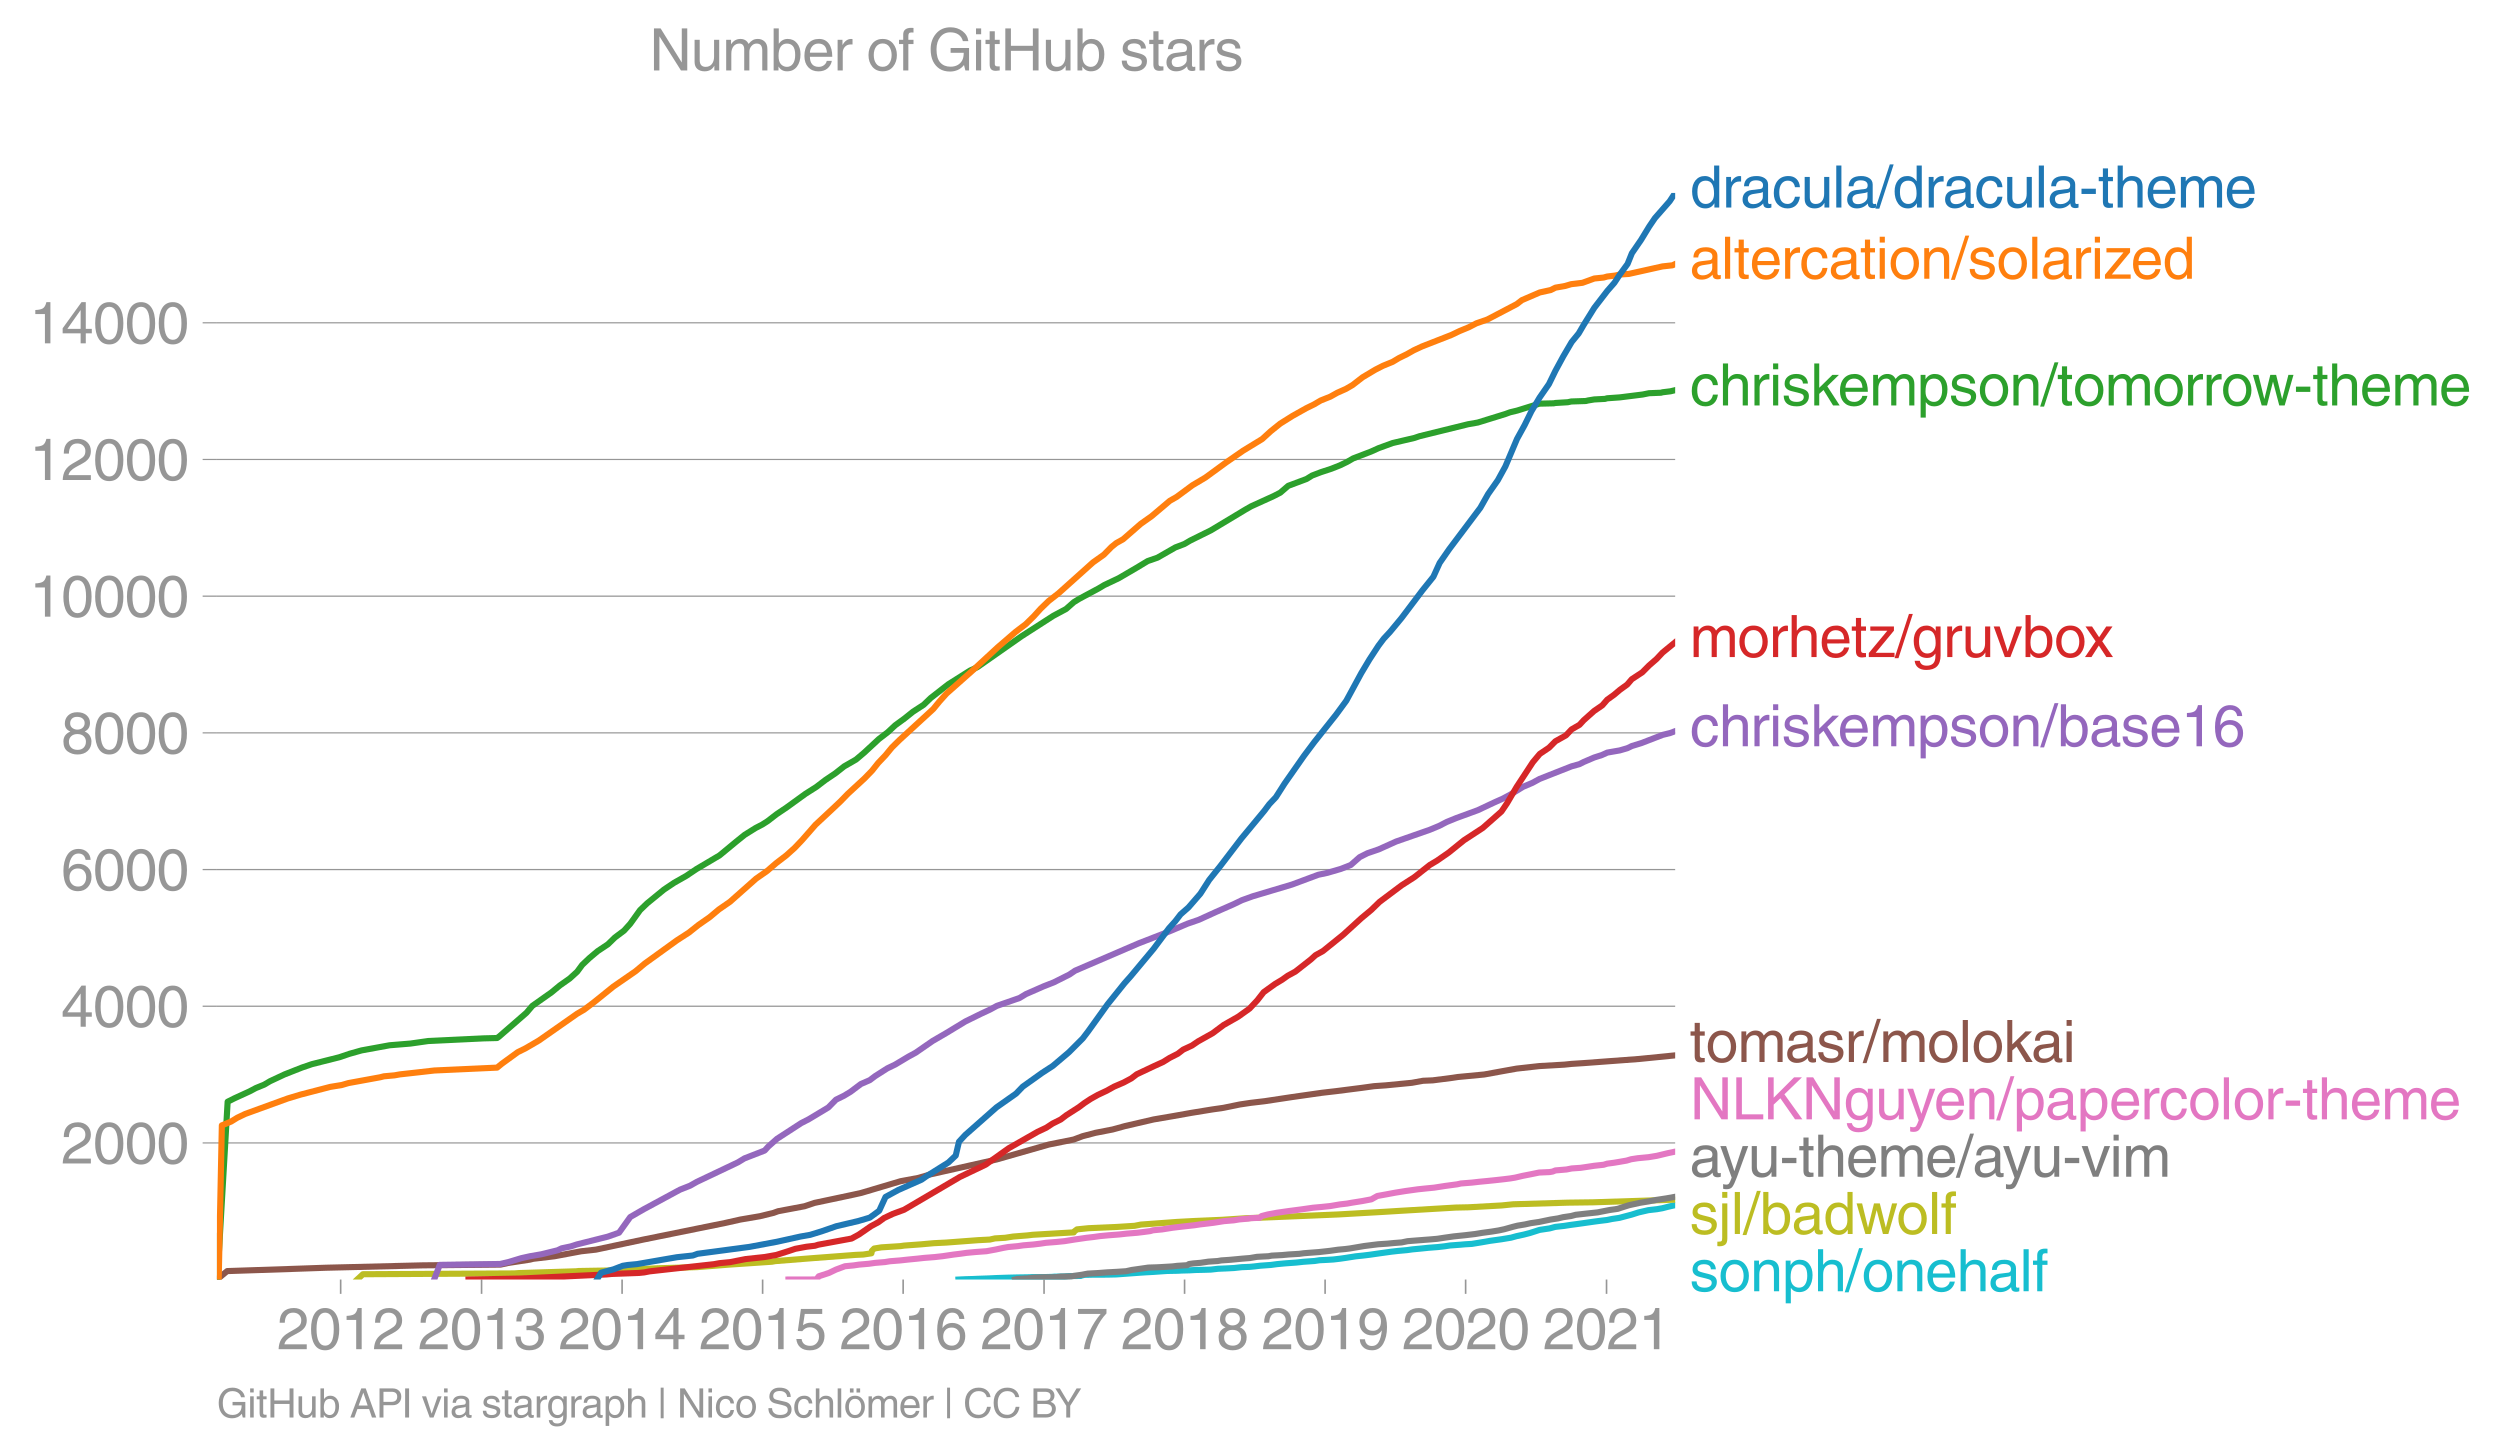 <svg height="475.317" viewBox="0 0 612.245 356.488" width="816.326" xmlns="http://www.w3.org/2000/svg" xmlns:xlink="http://www.w3.org/1999/xlink"><defs><style>*{stroke-linecap:butt;stroke-linejoin:round}</style></defs><g id="figure_1"><path d="M0 356.488h612.245V0H0z" style="fill:none" id="patch_1"/><g id="axes_1"><path d="M53.127 313.361h357.12V47.25H53.127z" style="fill:none" id="patch_2"/><path clip-path="url(#pe19fb23207)" d="m234.72 313.361 1.812-.083 1.825-.05 1.076-.05 2.484-.084 2.106-.1 2.63-.085 2.019-.05.838-.016 2.195-.034.565-.017.223-.016 3.324-.017 1.78-.05.577-.05 2.478-.05 1.018-.085.33-.016 2.678-.034.008-.05.774-.184.208-.034 1.031-.016.669-.017 3.736-.017 2.218-.05.73-.05 2.743-.201 2.517-.184 1.324-.084 1.827-.1 2.607-.184.806-.05 2.582-.05.886-.051 1.947-.05 1.447-.084 2.282-.05 1.524-.05 1.773-.201 2.033-.084 1.882-.1 1.84-.201 2.025-.084 1.041-.1 1.578-.184 2.546-.184 1.505-.201 1.954-.184 2.77-.201 1.668-.184 2.802-.201 1.199-.184 1.776-.084 1.633-.1 1.577-.185 1.397-.2 2.454-.385 1.783-.185 1.645-.2 2.556-.369 2.772-.385 1.614-.184 2.192-.2 1.336-.185 2.123-.2 1.78-.185 2.366-.184 1.625-.184 1.32-.2 2.506-.185 1.13-.1 1.704-.1 2.373-.386 2.096-.368 2.794-.385 2.327-.385 1.4-.385 1.72-.368 1.496-.385 2.4-.77 2.462-.368 1.365-.368 2.136-.235 1.617-.25 1.513-.202 1.422-.2 2.813-.402 1.53-.201 1.657-.2 1.225-.252 1.793-.268 1.51-.401 1.52-.402 1.683-.536 2.4-.552 2.067-.234 1.343-.235 1.433-.368 1.692-.385" style="fill:none;stroke:#17becf;stroke-linecap:square;stroke-width:1.5" id="line2d_1"/><g id="matplotlib.axis_1"><g id="xtick_1"><g id="line2d_2"><defs><path d="M0 0v3.5" id="m1a2818592c" style="stroke:#969696;stroke-width:.4"/></defs><use style="fill:#969696;stroke:#969696;stroke-width:.4" x="83.427" xlink:href="#m1a2818592c" y="313.361"/></g><g style="fill:#969696" transform="matrix(.14 0 0 -.14 67.856 330.41)" id="text_1"><defs><path d="M281 2888q0 793 409 1202 410 410 1148 410 618 0 1012-375t394-969q0-462-227-780-226-317-667-557l-775-425q-684-375-775-863h2444V0H166q25 634 275 1056t781 728l806 469q322 185 469 383t147 545q0 344-241 578-240 235-650 235-453 0-678-299-225-298-231-807H281z" id="HelveticaWorld-Regular-32" transform="scale(.016)"/><path d="M2719 2188q0 903-239 1354-239 452-702 452-453 0-697-452-243-451-243-1354 0-875 240-1340 241-464 700-464 463 0 702 448 239 449 239 1356zm603 0q0-1107-400-1709-400-601-1144-601-772 0-1156 623-384 624-384 1687 0 1090 393 1701 394 611 1147 611 744 0 1144-608t400-1704z" id="HelveticaWorld-Regular-30" transform="scale(.016)"/><path d="M2297 0h-600v3194H647v447q550 18 818 176 269 158 391 683h441V0z" id="HelveticaWorld-Regular-31" transform="scale(.016)"/></defs><use xlink:href="#HelveticaWorld-Regular-32"/><use x="55.615" xlink:href="#HelveticaWorld-Regular-30"/><use x="111.23" xlink:href="#HelveticaWorld-Regular-31"/><use x="166.846" xlink:href="#HelveticaWorld-Regular-32"/></g></g><g id="xtick_2"><use style="fill:#969696;stroke:#969696;stroke-width:.4" x="117.935" xlink:href="#m1a2818592c" y="313.361" id="line2d_3"/><g style="fill:#969696" transform="matrix(.14 0 0 -.14 102.364 330.41)" id="text_2"><defs><path d="M1434 2559q141-12 294-12 397 0 626 183 230 183 230 554 0 300-214 505t-617 205q-447 0-655-263-207-262-220-703H325q0 703 369 1087 369 385 1084 385 635 0 1013-327 378-326 378-857 0-685-578-928v-13q750-256 750-1050 0-634-422-1041-422-406-1197-406-634 0-1044 333-409 333-459 1164h581q13-519 256-755 244-236 703-236 444 0 713 247t269 622q0 410-257 619-256 209-793 209-128 0-257-6v484z" id="HelveticaWorld-Regular-33" transform="scale(.016)"/></defs><use xlink:href="#HelveticaWorld-Regular-32"/><use x="55.615" xlink:href="#HelveticaWorld-Regular-30"/><use x="111.23" xlink:href="#HelveticaWorld-Regular-31"/><use x="166.846" xlink:href="#HelveticaWorld-Regular-33"/></g></g><g id="xtick_3"><use style="fill:#969696;stroke:#969696;stroke-width:.4" x="152.349" xlink:href="#m1a2818592c" y="313.361" id="line2d_4"/><g style="fill:#969696" transform="matrix(.14 0 0 -.14 136.779 330.41)" id="text_3"><defs><path d="M678 1581h1447v2041h-12L678 1581zm2010-487V0h-563v1094H159v550l2063 2856h466V1581h659v-487h-659z" id="HelveticaWorld-Regular-34" transform="scale(.016)"/></defs><use xlink:href="#HelveticaWorld-Regular-32"/><use x="55.615" xlink:href="#HelveticaWorld-Regular-30"/><use x="111.23" xlink:href="#HelveticaWorld-Regular-31"/><use x="166.846" xlink:href="#HelveticaWorld-Regular-34"/></g></g><g id="xtick_4"><use style="fill:#969696;stroke:#969696;stroke-width:.4" x="186.764" xlink:href="#m1a2818592c" y="313.361" id="line2d_5"/><g style="fill:#969696" transform="matrix(.14 0 0 -.14 171.193 330.41)" id="text_4"><defs><path d="M941 2619q372 281 872 281 606 0 1042-403t436-1038q0-690-421-1139-420-448-1179-448-660 0-1041 323-381 324-444 918h582q43-363 284-555t669-192q415 0 681 287 266 288 266 735 0 456-279 731-278 275-718 275-500 0-835-428l-484 25 337 2406h2332v-544H1131L941 2619z" id="HelveticaWorld-Regular-35" transform="scale(.016)"/></defs><use xlink:href="#HelveticaWorld-Regular-32"/><use x="55.615" xlink:href="#HelveticaWorld-Regular-30"/><use x="111.23" xlink:href="#HelveticaWorld-Regular-31"/><use x="166.846" xlink:href="#HelveticaWorld-Regular-35"/></g></g><g id="xtick_5"><use style="fill:#969696;stroke:#969696;stroke-width:.4" x="221.178" xlink:href="#m1a2818592c" y="313.361" id="line2d_6"/><g style="fill:#969696" transform="matrix(.14 0 0 -.14 205.607 330.41)" id="text_5"><defs><path d="M903 1381q0-440 262-719 263-278 685-278 403 0 642 284 239 285 239 748 0 403-236 675t-670 272q-422 0-672-266t-250-716zm1766 1922q-63 344-255 517-192 174-520 174-519 0-791-507-272-506-278-1159l13-12q359 553 1068 553 566 0 988-375t422-1053q0-672-400-1118-400-445-1078-445-782 0-1188 556-406 557-406 1660 0 1062 415 1734 416 672 1247 672 538 0 910-321 372-320 403-876h-550z" id="HelveticaWorld-Regular-36" transform="scale(.016)"/></defs><use xlink:href="#HelveticaWorld-Regular-32"/><use x="55.615" xlink:href="#HelveticaWorld-Regular-30"/><use x="111.23" xlink:href="#HelveticaWorld-Regular-31"/><use x="166.846" xlink:href="#HelveticaWorld-Regular-36"/></g></g><g id="xtick_6"><use style="fill:#969696;stroke:#969696;stroke-width:.4" x="255.686" xlink:href="#m1a2818592c" y="313.361" id="line2d_7"/><g style="fill:#969696" transform="matrix(.14 0 0 -.14 240.116 330.41)" id="text_6"><defs><path d="M238 4403h3109v-494q-641-653-1172-1766Q1644 1031 1497 0H878q94 850 622 1954 528 1105 1213 1899H238v550z" id="HelveticaWorld-Regular-37" transform="scale(.016)"/></defs><use xlink:href="#HelveticaWorld-Regular-32"/><use x="55.615" xlink:href="#HelveticaWorld-Regular-30"/><use x="111.23" xlink:href="#HelveticaWorld-Regular-31"/><use x="166.846" xlink:href="#HelveticaWorld-Regular-37"/></g></g><g id="xtick_7"><use style="fill:#969696;stroke:#969696;stroke-width:.4" x="290.1" xlink:href="#m1a2818592c" y="313.361" id="line2d_8"/><g style="fill:#969696" transform="matrix(.14 0 0 -.14 274.53 330.41)" id="text_7"><defs><path d="M1766 2597q347 0 573 198 227 199 227 527 0 294-218 483-217 189-620 189-359 0-555-199-195-198-195-504 0-328 244-511t544-183zm6-484q-434 0-681-241t-247-591q0-403 250-650t712-247q410 0 655 247t245 657q0 350-245 587-245 238-689 238zm1378 1228q0-678-578-947 397-178 567-471 170-292 170-623 0-641-413-1032-412-390-1112-390-612 0-1076 336T244 1306q0 763 762 1082-609 243-609 875 0 531 361 884t1001 353q641 0 1016-333t375-826z" id="HelveticaWorld-Regular-38" transform="scale(.016)"/></defs><use xlink:href="#HelveticaWorld-Regular-32"/><use x="55.615" xlink:href="#HelveticaWorld-Regular-30"/><use x="111.23" xlink:href="#HelveticaWorld-Regular-31"/><use x="166.846" xlink:href="#HelveticaWorld-Regular-38"/></g></g><g id="xtick_8"><use style="fill:#969696;stroke:#969696;stroke-width:.4" x="324.515" xlink:href="#m1a2818592c" y="313.361" id="line2d_9"/><g style="fill:#969696" transform="matrix(.14 0 0 -.14 308.944 330.41)" id="text_8"><defs><path d="M1766 2009q384 0 624 259 241 260 241 766 0 416-228 688t-681 272q-391 0-632-275-240-275-240-738 0-472 225-722t691-250zm-82-506q-640 0-1028 397-387 397-387 1056 0 666 390 1105 391 439 1057 439 775 0 1175-522t400-1565q0-1082-410-1809-409-726-1225-726-637 0-987 358t-350 845h565q25-337 220-536 196-198 540-198 487 0 737 434 250 435 344 1247l-12 13q-363-538-1029-538z" id="HelveticaWorld-Regular-39" transform="scale(.016)"/></defs><use xlink:href="#HelveticaWorld-Regular-32"/><use x="55.615" xlink:href="#HelveticaWorld-Regular-30"/><use x="111.23" xlink:href="#HelveticaWorld-Regular-31"/><use x="166.846" xlink:href="#HelveticaWorld-Regular-39"/></g></g><g id="xtick_9"><use style="fill:#969696;stroke:#969696;stroke-width:.4" x="358.929" xlink:href="#m1a2818592c" y="313.361" id="line2d_10"/><g style="fill:#969696" transform="matrix(.14 0 0 -.14 343.358 330.41)" id="text_9"><use xlink:href="#HelveticaWorld-Regular-32"/><use x="55.615" xlink:href="#HelveticaWorld-Regular-30"/><use x="111.23" xlink:href="#HelveticaWorld-Regular-32"/><use x="166.846" xlink:href="#HelveticaWorld-Regular-30"/></g></g><g id="xtick_10"><use style="fill:#969696;stroke:#969696;stroke-width:.4" x="393.437" xlink:href="#m1a2818592c" y="313.361" id="line2d_11"/><g style="fill:#969696" transform="matrix(.14 0 0 -.14 377.867 330.41)" id="text_10"><use xlink:href="#HelveticaWorld-Regular-32"/><use x="55.615" xlink:href="#HelveticaWorld-Regular-30"/><use x="111.23" xlink:href="#HelveticaWorld-Regular-32"/><use x="166.846" xlink:href="#HelveticaWorld-Regular-31"/></g></g></g><g id="matplotlib.axis_2"><g id="ytick_1"><path clip-path="url(#pe19fb23207)" d="M53.127 279.903h357.12" style="fill:none;stroke:#969696;stroke-linecap:square;stroke-width:.3" id="line2d_12"/><g id="line2d_13"><defs><path d="M0 0h-3.5" id="m138cbc52e4" style="stroke:#969696;stroke-width:.3"/></defs><use style="fill:#969696;stroke:#969696;stroke-width:.3" x="53.127" xlink:href="#m138cbc52e4" y="279.903"/></g><g style="fill:#969696" transform="matrix(.14 0 0 -.14 14.985 284.927)" id="text_11"><use xlink:href="#HelveticaWorld-Regular-32"/><use x="55.615" xlink:href="#HelveticaWorld-Regular-30"/><use x="111.23" xlink:href="#HelveticaWorld-Regular-30"/><use x="166.846" xlink:href="#HelveticaWorld-Regular-30"/></g></g><g id="ytick_2"><path clip-path="url(#pe19fb23207)" d="M53.127 246.427h357.12" style="fill:none;stroke:#969696;stroke-linecap:square;stroke-width:.3" id="line2d_14"/><use style="fill:#969696;stroke:#969696;stroke-width:.3" x="53.127" xlink:href="#m138cbc52e4" y="246.427" id="line2d_15"/><g style="fill:#969696" transform="matrix(.14 0 0 -.14 14.985 251.452)" id="text_12"><use xlink:href="#HelveticaWorld-Regular-34"/><use x="55.615" xlink:href="#HelveticaWorld-Regular-30"/><use x="111.23" xlink:href="#HelveticaWorld-Regular-30"/><use x="166.846" xlink:href="#HelveticaWorld-Regular-30"/></g></g><g id="ytick_3"><path clip-path="url(#pe19fb23207)" d="M53.127 212.952h357.12" style="fill:none;stroke:#969696;stroke-linecap:square;stroke-width:.3" id="line2d_16"/><use style="fill:#969696;stroke:#969696;stroke-width:.3" x="53.127" xlink:href="#m138cbc52e4" y="212.952" id="line2d_17"/><g style="fill:#969696" transform="matrix(.14 0 0 -.14 14.985 217.977)" id="text_13"><use xlink:href="#HelveticaWorld-Regular-36"/><use x="55.615" xlink:href="#HelveticaWorld-Regular-30"/><use x="111.23" xlink:href="#HelveticaWorld-Regular-30"/><use x="166.846" xlink:href="#HelveticaWorld-Regular-30"/></g></g><g id="ytick_4"><path clip-path="url(#pe19fb23207)" d="M53.127 179.477h357.12" style="fill:none;stroke:#969696;stroke-linecap:square;stroke-width:.3" id="line2d_18"/><use style="fill:#969696;stroke:#969696;stroke-width:.3" x="53.127" xlink:href="#m138cbc52e4" y="179.477" id="line2d_19"/><g style="fill:#969696" transform="matrix(.14 0 0 -.14 14.985 184.502)" id="text_14"><use xlink:href="#HelveticaWorld-Regular-38"/><use x="55.615" xlink:href="#HelveticaWorld-Regular-30"/><use x="111.23" xlink:href="#HelveticaWorld-Regular-30"/><use x="166.846" xlink:href="#HelveticaWorld-Regular-30"/></g></g><g id="ytick_5"><path clip-path="url(#pe19fb23207)" d="M53.127 146.002h357.12" style="fill:none;stroke:#969696;stroke-linecap:square;stroke-width:.3" id="line2d_20"/><use style="fill:#969696;stroke:#969696;stroke-width:.3" x="53.127" xlink:href="#m138cbc52e4" y="146.002" id="line2d_21"/><g style="fill:#969696" transform="matrix(.14 0 0 -.14 7.2 151.026)" id="text_15"><use xlink:href="#HelveticaWorld-Regular-31"/><use x="55.615" xlink:href="#HelveticaWorld-Regular-30"/><use x="111.23" xlink:href="#HelveticaWorld-Regular-30"/><use x="166.846" xlink:href="#HelveticaWorld-Regular-30"/><use x="222.461" xlink:href="#HelveticaWorld-Regular-30"/></g></g><g id="ytick_6"><path clip-path="url(#pe19fb23207)" d="M53.127 112.526h357.12" style="fill:none;stroke:#969696;stroke-linecap:square;stroke-width:.3" id="line2d_22"/><use style="fill:#969696;stroke:#969696;stroke-width:.3" x="53.127" xlink:href="#m138cbc52e4" y="112.526" id="line2d_23"/><g style="fill:#969696" transform="matrix(.14 0 0 -.14 7.2 117.55)" id="text_16"><use xlink:href="#HelveticaWorld-Regular-31"/><use x="55.615" xlink:href="#HelveticaWorld-Regular-32"/><use x="111.23" xlink:href="#HelveticaWorld-Regular-30"/><use x="166.846" xlink:href="#HelveticaWorld-Regular-30"/><use x="222.461" xlink:href="#HelveticaWorld-Regular-30"/></g></g><g id="ytick_7"><path clip-path="url(#pe19fb23207)" d="M53.127 79.05h357.12" style="fill:none;stroke:#969696;stroke-linecap:square;stroke-width:.3" id="line2d_24"/><use style="fill:#969696;stroke:#969696;stroke-width:.3" x="53.127" xlink:href="#m138cbc52e4" y="79.051" id="line2d_25"/><g style="fill:#969696" transform="matrix(.14 0 0 -.14 7.2 84.076)" id="text_17"><use xlink:href="#HelveticaWorld-Regular-31"/><use x="55.615" xlink:href="#HelveticaWorld-Regular-34"/><use x="111.23" xlink:href="#HelveticaWorld-Regular-30"/><use x="166.846" xlink:href="#HelveticaWorld-Regular-30"/><use x="222.461" xlink:href="#HelveticaWorld-Regular-30"/></g></g></g><path clip-path="url(#pe19fb23207)" d="m87.466 313.361 1.42-1.305 37.048-.201 1.184-.084 13.97-.435.618-.067 8.534-.15 4.222-.218 6.528-.301 9.728-.285 7.479-.586 10.864-.736.805-.15 9.315-.737 10.379-.787 1.855-.084 1.993-.3.103-.587.58-.586 1.75-.284 4.679-.301.902-.134 4.11-.302 3.153-.284 3.028-.15 7.808-.587 2.877-.15 1.274-.285 2.498-.15 1.95-.302 3.538-.284 1.269-.15 4.823-.285 3.699-.218 1.525-.084.014-.15.766-.586 2.8-.285 6.822-.3 4.488-.285 1.524-.302 8.912-.652 4.053-.218 6.946-.301 5.796-.385 6.945-.268 15.618-.653 7.901-.452 3.483-.2 3.794-.235 13.653-.803 3.128-.067 8.148-.452 2.813-.285 13.424-.401 6.19-.084 19.565-.636h0" style="fill:none;stroke:#bcbd22;stroke-linecap:square;stroke-width:1.5" id="line2d_26"/><path clip-path="url(#pe19fb23207)" d="m248.574 313.361.567-.134 2.534-.15 1.181-.15 1.112-.068.927-.033.207-.017 2.769-.017.715-.016 1.12-.134 2.556-.067.581-.084 2.067-.301 1.495-.285 2.71-.15 1.937-.151 2.496-.134 2.231-.15 1.35-.302 2.004-.284 2.087-.302 2.074-.067 1.294-.067 2.51-.15 1.27-.15 2.397-.152.404-.284 1.052-.15 1.796-.151 1.931-.285 2.25-.15.898-.151 1.992-.134 1.616-.15 1.574-.151 1.864-.151 1.662-.285 1.14-.066 1.7-.084.807-.15 2.553-.135 1.616-.15 2.566-.151 1.109-.15 1.684-.135 2.012-.15 2.727-.301 2.008-.285 1.668-.15 1.203-.151 1.677-.285 1.768-.301 2.25-.285 1.23-.15 2.244-.15 1.555-.152 1.922-.15 1.459-.301 1.634-.134 1.97-.151 1.937-.15 1.736-.151 1.878-.285 2.129-.301 2.751-.285 2.53-.3 1.73-.285 2.254-.302 1.75-.284 1.412-.302 2.087-.585 1.137-.285 1.819-.301 1.36-.301 2.065-.302 2.807-.586 1.838-.284 1.278-.301 1.935-.285 1.15-.301 2.52-.285 2.812-.301 1.437-.285 1.534-.3 1.98-.285.907-.302 1.851-.585 2.745-.603 2.088-.335 1.79-.351 2.526-.385 2.115-.385" style="fill:none;stroke:#7f7f7f;stroke-linecap:square;stroke-width:1.5" id="line2d_27"/><g style="fill:#1f77b4" transform="matrix(.14 0 0 -.14 413.818 50.825)" id="text_18"><defs><path d="M838 1684q0-621 246-957 247-336 657-336 390 0 652 287 263 288 263 838 0 706-224 1064-223 358-679 358-434 0-675-285-240-284-240-969zM3225 0h-531v459h-13Q2363-97 1716-97q-697 0-1079 531-381 532-381 1338 0 744 378 1208 379 464 1016 464 628 0 1000-569l13 38v1681h562V0z" id="HelveticaWorld-Regular-64" transform="scale(.016)"/><path d="M984 0H422v3347h531v-556h13q365 653 940 653 91 0 147-19v-584h-209q-378 0-619-257-241-256-241-637V0z" id="HelveticaWorld-Regular-72" transform="scale(.016)"/><path d="M2456 1709q-62-65-245-106-183-40-683-106-369-44-542-182-173-137-173-362 0-275 146-428 147-153 469-153 403 0 715 229 313 230 313 558v550zM397 2328q19 566 367 841 349 275 1014 275 531 0 890-241 360-240 360-694V581q0-197 178-197 72 0 185 25V0q-153-63-319-63-288 0-429 123-140 124-146 387Q2016-97 1288-97q-475 0-763 269-287 269-287 700 0 441 250 712 250 272 728 329l993 121q269 41 269 397 0 263-195 403-195 141-592 141-353 0-543-156-189-156-226-491H397z" id="HelveticaWorld-Regular-61" transform="scale(.016)"/><path d="M2534 2222q-121 716-793 716-416 0-669-333t-253-927q0-647 234-967 235-320 681-320 300 0 519 220t281 573h544q-84-621-439-951T1722-97q-659 0-1081 451-422 452-422 1227 0 850 422 1356 422 507 1184 507 556 0 886-333t367-889h-544z" id="HelveticaWorld-Regular-63" transform="scale(.016)"/><path d="M391 3347h562V1125q0-369 167-552 168-182 480-182 434 0 678 307 244 308 244 805v1844h562V0h-531v488l-12 12Q2222-97 1478-97q-481 0-784 262-303 263-303 776v2406z" id="HelveticaWorld-Regular-75" transform="scale(.016)"/><path d="M984 0H422v4594h562V0z" id="HelveticaWorld-Regular-6c" transform="scale(.016)"/><path d="M319-122h-428l1575 4838h422L319-122z" id="HelveticaWorld-Regular-2f" transform="scale(.016)"/><path d="M1850 1484H281v575h1569v-575z" id="HelveticaWorld-Regular-2d" transform="scale(.016)"/><path d="M1100 2881V703q0-128 70-195 71-67 252-67h216V0q-307-44-422-44-353 0-516 169-162 169-162 547v2209H84v466h454v934h562v-934h538v-466h-538z" id="HelveticaWorld-Regular-74" transform="scale(.016)"/><path d="M3150 0h-566v2188q0 403-156 576-156 174-509 174-435 0-685-282-250-281-250-831V0H422v4594h562V2900h13q384 544 981 544 550 0 861-288 311-287 311-878V0z" id="HelveticaWorld-Regular-68" transform="scale(.016)"/><path d="M2719 1941q-44 543-288 770-243 227-647 227-409 0-661-288-251-287-267-709h1863zm537-891q-93-519-509-859-366-288-963-294-703 6-1116 461-412 455-412 1223 0 882 425 1372 425 491 1182 491 678 0 1059-507 381-506 381-1446H856q0-525 244-813 244-287 731-287 344 0 591 207 247 208 272 452h562z" id="HelveticaWorld-Regular-65" transform="scale(.016)"/><path d="M422 3347h531v-472h13q378 569 1012 569 628 0 891-544 240 294 465 419t557 125q434 0 735-285 302-284 302-843V0h-562v2163q0 390-147 582-147 193-475 193-331 0-560-269-228-269-228-628V0h-562v2316q0 290-135 456-134 166-390 166-403 0-644-300t-241-813V0H422v3347z" id="HelveticaWorld-Regular-6d" transform="scale(.016)"/></defs><use xlink:href="#HelveticaWorld-Regular-64"/><use x="56.982" xlink:href="#HelveticaWorld-Regular-72"/><use x="88.551" xlink:href="#HelveticaWorld-Regular-61"/><use x="143.482" xlink:href="#HelveticaWorld-Regular-63"/><use x="194.752" xlink:href="#HelveticaWorld-Regular-75"/><use x="249.537" xlink:href="#HelveticaWorld-Regular-6c"/><use x="271.559" xlink:href="#HelveticaWorld-Regular-61"/><use x="326.49" xlink:href="#HelveticaWorld-Regular-2f"/><use x="354.273" xlink:href="#HelveticaWorld-Regular-64"/><use x="411.256" xlink:href="#HelveticaWorld-Regular-72"/><use x="442.824" xlink:href="#HelveticaWorld-Regular-61"/><use x="497.756" xlink:href="#HelveticaWorld-Regular-63"/><use x="549.025" xlink:href="#HelveticaWorld-Regular-75"/><use x="603.811" xlink:href="#HelveticaWorld-Regular-6c"/><use x="625.832" xlink:href="#HelveticaWorld-Regular-61"/><use x="680.764" xlink:href="#HelveticaWorld-Regular-2d"/><use x="714.064" xlink:href="#HelveticaWorld-Regular-74"/><use x="741.75" xlink:href="#HelveticaWorld-Regular-68"/><use x="796.926" xlink:href="#HelveticaWorld-Regular-65"/><use x="852.346" xlink:href="#HelveticaWorld-Regular-6d"/><use x="935.354" xlink:href="#HelveticaWorld-Regular-65"/></g><g style="fill:#ff7f0e" transform="matrix(.14 0 0 -.14 413.818 68.265)" id="text_19"><defs><path d="M422 3956v638h562v-638H422zM984 0H422v3347h562V0z" id="HelveticaWorld-Regular-69" transform="scale(.016)"/><path d="M813 1678q0-559 253-920t718-361q482 0 732 378t250 903q0 531-250 901-250 371-732 371-446 0-709-349-262-348-262-923zm-575 0q0 747 415 1256 416 510 1131 510 732 0 1144-516 413-515 413-1250 0-737-410-1256Q2522-97 1784-97q-709 0-1128 503-418 503-418 1272z" id="HelveticaWorld-Regular-6f" transform="scale(.016)"/><path d="M3150 0h-566v2059q0 475-166 677-165 202-549 202-378 0-632-288-253-287-253-825V0H422v3347h531v-472h13q397 569 1012 569 569 0 870-302 302-301 302-864V0z" id="HelveticaWorld-Regular-6e" transform="scale(.016)"/><path d="M2309 2394q-12 300-214 431-201 131-579 131-275 0-471-122-195-121-195-350 0-181 115-267 116-86 501-183l556-140q506-128 723-327 218-198 218-554 0-494-361-802T1638-97Q934-97 573 195q-360 293-367 880h544q13-347 230-516 217-168 651-168 353 0 561 140 208 141 208 391 0 178-135 284-134 107-531 197l-653 160q-397 100-586 298t-189 514q0 494 353 781 354 288 922 288 607 0 930-296 323-295 342-754h-544z" id="HelveticaWorld-Regular-73" transform="scale(.016)"/><path d="M903 469h2060V0H153v441l2025 2440H316v466h2584v-459L903 469z" id="HelveticaWorld-Regular-7a" transform="scale(.016)"/></defs><use xlink:href="#HelveticaWorld-Regular-61"/><use x="54.932" xlink:href="#HelveticaWorld-Regular-6c"/><use x="76.953" xlink:href="#HelveticaWorld-Regular-74"/><use x="104.639" xlink:href="#HelveticaWorld-Regular-65"/><use x="160.059" xlink:href="#HelveticaWorld-Regular-72"/><use x="191.627" xlink:href="#HelveticaWorld-Regular-63"/><use x="242.896" xlink:href="#HelveticaWorld-Regular-61"/><use x="297.828" xlink:href="#HelveticaWorld-Regular-74"/><use x="325.514" xlink:href="#HelveticaWorld-Regular-69"/><use x="347.535" xlink:href="#HelveticaWorld-Regular-6f"/><use x="403.443" xlink:href="#HelveticaWorld-Regular-6e"/><use x="458.619" xlink:href="#HelveticaWorld-Regular-2f"/><use x="486.402" xlink:href="#HelveticaWorld-Regular-73"/><use x="536.402" xlink:href="#HelveticaWorld-Regular-6f"/><use x="592.311" xlink:href="#HelveticaWorld-Regular-6c"/><use x="614.332" xlink:href="#HelveticaWorld-Regular-61"/><use x="669.264" xlink:href="#HelveticaWorld-Regular-72"/><use x="701.832" xlink:href="#HelveticaWorld-Regular-69"/><use x="723.854" xlink:href="#HelveticaWorld-Regular-7a"/><use x="771.322" xlink:href="#HelveticaWorld-Regular-65"/><use x="826.742" xlink:href="#HelveticaWorld-Regular-64"/></g><g style="fill:#2ca02c" transform="matrix(.14 0 0 -.14 413.818 99.297)" id="text_20"><defs><path d="M3200 0h-722L1434 1691l-468-422V0H422v4594h544V1931l1440 1416h716L1844 2100 3200 0z" id="HelveticaWorld-Regular-6b" transform="scale(.016)"/><path d="M959 1516q0-538 262-832 263-293 654-293 428 0 665 348 238 349 238 945 0 654-228 954t-687 300q-447 0-676-352-228-352-228-1070zM422 3347h531v-472h13q359 569 1000 569 647 0 1020-471 373-470 373-1201 0-819-381-1344T1888-97q-582 0-891 450h-13v-1678H422v4672z" id="HelveticaWorld-Regular-70" transform="scale(.016)"/><path d="M1638 0h-575L97 3347h606l641-2631h12l647 2631h635l653-2631h12l678 2631h557L3572 0h-591l-678 2591h-12L1638 0z" id="HelveticaWorld-Regular-77" transform="scale(.016)"/></defs><use xlink:href="#HelveticaWorld-Regular-63"/><use x="51.27" xlink:href="#HelveticaWorld-Regular-68"/><use x="106.445" xlink:href="#HelveticaWorld-Regular-72"/><use x="139.014" xlink:href="#HelveticaWorld-Regular-69"/><use x="161.035" xlink:href="#HelveticaWorld-Regular-73"/><use x="211.035" xlink:href="#HelveticaWorld-Regular-6b"/><use x="258.66" xlink:href="#HelveticaWorld-Regular-65"/><use x="314.08" xlink:href="#HelveticaWorld-Regular-6d"/><use x="397.088" xlink:href="#HelveticaWorld-Regular-70"/><use x="453.582" xlink:href="#HelveticaWorld-Regular-73"/><use x="503.582" xlink:href="#HelveticaWorld-Regular-6f"/><use x="559.49" xlink:href="#HelveticaWorld-Regular-6e"/><use x="614.666" xlink:href="#HelveticaWorld-Regular-2f"/><use x="642.449" xlink:href="#HelveticaWorld-Regular-74"/><use x="670.135" xlink:href="#HelveticaWorld-Regular-6f"/><use x="726.043" xlink:href="#HelveticaWorld-Regular-6d"/><use x="809.051" xlink:href="#HelveticaWorld-Regular-6f"/><use x="864.959" xlink:href="#HelveticaWorld-Regular-72"/><use x="897.527" xlink:href="#HelveticaWorld-Regular-72"/><use x="929.096" xlink:href="#HelveticaWorld-Regular-6f"/><use x="983.504" xlink:href="#HelveticaWorld-Regular-77"/><use x="1055.916" xlink:href="#HelveticaWorld-Regular-2d"/><use x="1089.217" xlink:href="#HelveticaWorld-Regular-74"/><use x="1116.902" xlink:href="#HelveticaWorld-Regular-68"/><use x="1172.078" xlink:href="#HelveticaWorld-Regular-65"/><use x="1227.498" xlink:href="#HelveticaWorld-Regular-6d"/><use x="1310.506" xlink:href="#HelveticaWorld-Regular-65"/></g><g style="fill:#d62728" transform="matrix(.14 0 0 -.14 413.818 160.916)" id="text_21"><defs><path d="M831 1684q0-615 244-954t659-339q404 0 660 293 256 294 256 832 0 706-224 1064-223 358-679 358-459 0-688-305-228-305-228-949zM3188 191q0-807-388-1203-387-397-1169-397-562 0-895 259T353-409h563q43-244 226-388t530-144q472 0 712 254 241 253 241 821v238h-12Q2297-97 1722-97q-716 0-1094 528T250 1772q0 744 381 1208 382 464 1013 464 634 0 1000-569h12v472h532V191z" id="HelveticaWorld-Regular-67" transform="scale(.016)"/><path d="M2522 3347h616L1863 0h-604L38 3347h653l872-2725h12l947 2725z" id="HelveticaWorld-Regular-76" transform="scale(.016)"/><path d="M2778 1684q0 672-238 963-237 291-677 291-447-7-676-349-228-342-228-989 0-659 275-934t641-275q416 0 659 342 244 342 244 951zM422 0v4594h562V2925h13q359 519 969 519 625 0 1009-464t384-1208q0-838-388-1354Q2584-97 1888-97q-613 0-922 513h-13V0H422z" id="HelveticaWorld-Regular-62" transform="scale(.016)"/><path d="M3138 0h-725l-825 1259L781 0H72l1169 1722L128 3347h716l775-1178 781 1178h684L1959 1722 3138 0z" id="HelveticaWorld-Regular-78" transform="scale(.016)"/></defs><use xlink:href="#HelveticaWorld-Regular-6d"/><use x="83.008" xlink:href="#HelveticaWorld-Regular-6f"/><use x="138.916" xlink:href="#HelveticaWorld-Regular-72"/><use x="171.484" xlink:href="#HelveticaWorld-Regular-68"/><use x="226.66" xlink:href="#HelveticaWorld-Regular-65"/><use x="282.08" xlink:href="#HelveticaWorld-Regular-74"/><use x="310.766" xlink:href="#HelveticaWorld-Regular-7a"/><use x="359.984" xlink:href="#HelveticaWorld-Regular-2f"/><use x="387.768" xlink:href="#HelveticaWorld-Regular-67"/><use x="443.676" xlink:href="#HelveticaWorld-Regular-72"/><use x="476.244" xlink:href="#HelveticaWorld-Regular-75"/><use x="531.029" xlink:href="#HelveticaWorld-Regular-76"/><use x="580.639" xlink:href="#HelveticaWorld-Regular-62"/><use x="637.133" xlink:href="#HelveticaWorld-Regular-6f"/><use x="690.166" xlink:href="#HelveticaWorld-Regular-78"/></g><g style="fill:#9467bd" transform="matrix(.14 0 0 -.14 413.818 182.767)" id="text_22"><use xlink:href="#HelveticaWorld-Regular-63"/><use x="51.27" xlink:href="#HelveticaWorld-Regular-68"/><use x="106.445" xlink:href="#HelveticaWorld-Regular-72"/><use x="139.014" xlink:href="#HelveticaWorld-Regular-69"/><use x="161.035" xlink:href="#HelveticaWorld-Regular-73"/><use x="211.035" xlink:href="#HelveticaWorld-Regular-6b"/><use x="258.66" xlink:href="#HelveticaWorld-Regular-65"/><use x="314.08" xlink:href="#HelveticaWorld-Regular-6d"/><use x="397.088" xlink:href="#HelveticaWorld-Regular-70"/><use x="453.582" xlink:href="#HelveticaWorld-Regular-73"/><use x="503.582" xlink:href="#HelveticaWorld-Regular-6f"/><use x="559.49" xlink:href="#HelveticaWorld-Regular-6e"/><use x="614.666" xlink:href="#HelveticaWorld-Regular-2f"/><use x="642.449" xlink:href="#HelveticaWorld-Regular-62"/><use x="698.943" xlink:href="#HelveticaWorld-Regular-61"/><use x="753.875" xlink:href="#HelveticaWorld-Regular-73"/><use x="803.875" xlink:href="#HelveticaWorld-Regular-65"/><use x="859.295" xlink:href="#HelveticaWorld-Regular-31"/><use x="914.91" xlink:href="#HelveticaWorld-Regular-36"/></g><g style="fill:#8c564b" transform="matrix(.14 0 0 -.14 413.818 260.088)" id="text_23"><use xlink:href="#HelveticaWorld-Regular-74"/><use x="27.686" xlink:href="#HelveticaWorld-Regular-6f"/><use x="83.594" xlink:href="#HelveticaWorld-Regular-6d"/><use x="166.602" xlink:href="#HelveticaWorld-Regular-61"/><use x="221.533" xlink:href="#HelveticaWorld-Regular-73"/><use x="271.533" xlink:href="#HelveticaWorld-Regular-72"/><use x="304.102" xlink:href="#HelveticaWorld-Regular-2f"/><use x="331.885" xlink:href="#HelveticaWorld-Regular-6d"/><use x="414.893" xlink:href="#HelveticaWorld-Regular-6f"/><use x="470.801" xlink:href="#HelveticaWorld-Regular-6c"/><use x="492.822" xlink:href="#HelveticaWorld-Regular-6f"/><use x="548.73" xlink:href="#HelveticaWorld-Regular-6b"/><use x="597.48" xlink:href="#HelveticaWorld-Regular-61"/><use x="652.412" xlink:href="#HelveticaWorld-Regular-69"/></g><g style="fill:#e377c2" transform="matrix(.14 0 0 -.14 413.818 274.13)" id="text_24"><defs><path d="M3559 4594h600V0h-690L1125 3713h-12V0H519v4594h728L3547 884h12v3710z" id="HelveticaWorld-Regular-4e" transform="scale(.016)"/><path d="M1131 550h2338V0H519v4594h612V550z" id="HelveticaWorld-Regular-4c" transform="scale(.016)"/><path d="M1131 0H519v4594h612V2369l2228 2225h860L2303 2741 4269 0h-800L1863 2303l-732-690V0z" id="HelveticaWorld-Regular-4b" transform="scale(.016)"/><path d="M2497 3347h612L1913 63q-32-88-63-166-272-725-469-995-197-271-637-271-231 0-378 50v513q159-57 350-57 206 0 301 130 96 130 283 636L56 3347h635l897-2725h12l897 2725z" id="HelveticaWorld-Regular-79" transform="scale(.016)"/></defs><use xlink:href="#HelveticaWorld-Regular-4e"/><use x="73.096" xlink:href="#HelveticaWorld-Regular-4c"/><use x="128.711" xlink:href="#HelveticaWorld-Regular-4b"/><use x="195.898" xlink:href="#HelveticaWorld-Regular-4e"/><use x="268.994" xlink:href="#HelveticaWorld-Regular-67"/><use x="324.902" xlink:href="#HelveticaWorld-Regular-75"/><use x="379.688" xlink:href="#HelveticaWorld-Regular-79"/><use x="427.047" xlink:href="#HelveticaWorld-Regular-65"/><use x="482.467" xlink:href="#HelveticaWorld-Regular-6e"/><use x="537.643" xlink:href="#HelveticaWorld-Regular-2f"/><use x="565.426" xlink:href="#HelveticaWorld-Regular-70"/><use x="621.92" xlink:href="#HelveticaWorld-Regular-61"/><use x="676.852" xlink:href="#HelveticaWorld-Regular-70"/><use x="733.346" xlink:href="#HelveticaWorld-Regular-65"/><use x="788.766" xlink:href="#HelveticaWorld-Regular-72"/><use x="820.334" xlink:href="#HelveticaWorld-Regular-63"/><use x="871.604" xlink:href="#HelveticaWorld-Regular-6f"/><use x="927.512" xlink:href="#HelveticaWorld-Regular-6c"/><use x="949.533" xlink:href="#HelveticaWorld-Regular-6f"/><use x="1005.441" xlink:href="#HelveticaWorld-Regular-72"/><use x="1038.01" xlink:href="#HelveticaWorld-Regular-2d"/><use x="1071.311" xlink:href="#HelveticaWorld-Regular-74"/><use x="1098.996" xlink:href="#HelveticaWorld-Regular-68"/><use x="1154.172" xlink:href="#HelveticaWorld-Regular-65"/><use x="1209.592" xlink:href="#HelveticaWorld-Regular-6d"/><use x="1292.6" xlink:href="#HelveticaWorld-Regular-65"/></g><g style="fill:#7f7f7f" transform="matrix(.14 0 0 -.14 413.818 288.173)" id="text_25"><use xlink:href="#HelveticaWorld-Regular-61"/><use x="52.557" xlink:href="#HelveticaWorld-Regular-79"/><use x="102.166" xlink:href="#HelveticaWorld-Regular-75"/><use x="156.951" xlink:href="#HelveticaWorld-Regular-2d"/><use x="190.252" xlink:href="#HelveticaWorld-Regular-74"/><use x="217.938" xlink:href="#HelveticaWorld-Regular-68"/><use x="273.113" xlink:href="#HelveticaWorld-Regular-65"/><use x="328.533" xlink:href="#HelveticaWorld-Regular-6d"/><use x="411.541" xlink:href="#HelveticaWorld-Regular-65"/><use x="466.961" xlink:href="#HelveticaWorld-Regular-2f"/><use x="494.744" xlink:href="#HelveticaWorld-Regular-61"/><use x="547.301" xlink:href="#HelveticaWorld-Regular-79"/><use x="596.91" xlink:href="#HelveticaWorld-Regular-75"/><use x="651.695" xlink:href="#HelveticaWorld-Regular-2d"/><use x="684.996" xlink:href="#HelveticaWorld-Regular-76"/><use x="734.605" xlink:href="#HelveticaWorld-Regular-69"/><use x="756.627" xlink:href="#HelveticaWorld-Regular-6d"/></g><g style="fill:#bcbd22" transform="matrix(.14 0 0 -.14 413.818 302.2)" id="text_26"><defs><path d="M984 3956H422v638h562v-638zm0-4450q0-478-227-664-226-186-629-186-115 0-237 19v487H38q237 0 310 71 74 70 74 339v3775h562V-494z" id="HelveticaWorld-Regular-6a" transform="scale(.016)"/><path d="M1100 2881V0H538v2881H78v466h460v575q0 378 229 557 230 180 642 180 141 0 254-12v-506q-100 12-229 12-187 0-261-92-73-92-73-298v-416h563v-466h-563z" id="HelveticaWorld-Regular-66" transform="scale(.016)"/></defs><use xlink:href="#HelveticaWorld-Regular-73"/><use x="50" xlink:href="#HelveticaWorld-Regular-6a"/><use x="72.021" xlink:href="#HelveticaWorld-Regular-6c"/><use x="94.043" xlink:href="#HelveticaWorld-Regular-2f"/><use x="121.826" xlink:href="#HelveticaWorld-Regular-62"/><use x="178.32" xlink:href="#HelveticaWorld-Regular-61"/><use x="233.252" xlink:href="#HelveticaWorld-Regular-64"/><use x="290.234" xlink:href="#HelveticaWorld-Regular-77"/><use x="361.146" xlink:href="#HelveticaWorld-Regular-6f"/><use x="417.055" xlink:href="#HelveticaWorld-Regular-6c"/><use x="439.076" xlink:href="#HelveticaWorld-Regular-66"/></g><g style="fill:#17becf" transform="matrix(.14 0 0 -.14 413.818 316.221)" id="text_27"><use xlink:href="#HelveticaWorld-Regular-73"/><use x="50" xlink:href="#HelveticaWorld-Regular-6f"/><use x="105.908" xlink:href="#HelveticaWorld-Regular-6e"/><use x="161.084" xlink:href="#HelveticaWorld-Regular-70"/><use x="217.578" xlink:href="#HelveticaWorld-Regular-68"/><use x="272.754" xlink:href="#HelveticaWorld-Regular-2f"/><use x="300.537" xlink:href="#HelveticaWorld-Regular-6f"/><use x="356.445" xlink:href="#HelveticaWorld-Regular-6e"/><use x="411.621" xlink:href="#HelveticaWorld-Regular-65"/><use x="467.041" xlink:href="#HelveticaWorld-Regular-68"/><use x="522.217" xlink:href="#HelveticaWorld-Regular-61"/><use x="577.148" xlink:href="#HelveticaWorld-Regular-6c"/><use x="599.17" xlink:href="#HelveticaWorld-Regular-66"/></g><g style="fill:#969696" transform="matrix(.097 0 0 -.097 53.127 347.149)" id="text_28"><defs><path d="M2463 2456h2018V0h-403l-150 594q-294-375-691-546-396-170-824-170-691 0-1155 301-464 302-721 833-256 532-256 1326 0 990 589 1684t1586 694q744 0 1300-416 557-416 647-1100h-600q-109 453-462 709-353 257-916 257-678 0-1091-511-412-511-412-1352 0-978 409-1436 410-458 1119-458 463 0 783 183t492 497q172 314 172 836H2463v531z" id="HelveticaWorld-Regular-47" transform="scale(.016)"/><path d="M4153 0h-622v2144H1131V0H519v4594h612V2694h2400v1900h622V0z" id="HelveticaWorld-Regular-48" transform="scale(.016)"/><path d="m2816 1888-678 2021h-13l-737-2021h1428zm-1619-550L716 0H78l1728 4594h703L4172 0h-678l-453 1338H1197z" id="HelveticaWorld-Regular-41" transform="scale(.016)"/><path d="M1141 2472h1234q466 0 700 204 234 205 234 621 0 372-225 569t-684 197H1141V2472zm0-2472H519v4594h2065q616 0 991-358t375-933q0-597-363-980-362-382-1003-382H1141V0z" id="HelveticaWorld-Regular-50" transform="scale(.016)"/><path d="M1141 0H519v4594h622V0z" id="HelveticaWorld-Regular-49" transform="scale(.016)"/><path d="M603 4716h466V-122H603v4838z" id="HelveticaWorld-Regular-7c" transform="scale(.016)"/><path d="M3225 3250q-19 438-327 686-307 248-810 248-507 0-779-208-271-207-271-598 0-209 118-359 119-150 425-222l1313-300q531-116 787-440 257-323 257-788 0-681-500-1036T2138-122q-610 0-962 156-351 157-623 497-272 341-272 953h582q0-512 340-794 341-281 928-281 569 0 886 202t317 573q0 338-189 505t-739 295l-990 232q-494 112-738 392t-244 689q0 619 417 1019 418 400 1165 400 843 0 1301-352 458-351 492-1114h-584z" id="HelveticaWorld-Regular-53" transform="scale(.016)"/><path d="M813 1678q0-559 253-920t718-361q482 0 732 378t250 903q0 531-250 901-250 371-732 371-446 0-709-349-262-348-262-923zm-575 0q0 747 415 1256 416 510 1131 510 732 0 1144-516 413-515 413-1250 0-737-410-1256Q2522-97 1784-97q-709 0-1128 503-418 503-418 1272zm2351 2266h-575v650h575v-650zm-1038 0H976v650h575v-650z" id="HelveticaWorld-Regular-f6" transform="scale(.016)"/><path d="M3713 3213q-104 468-434 710-329 243-854 243-678 0-1091-493-412-492-412-1329 0-969 390-1443 391-473 1132-473 487 0 838 323 352 324 474 940h603q-121-885-671-1349T2350-122q-941 0-1505 647T281 2322q0 1109 589 1751 589 643 1555 643 800 0 1297-413 497-412 591-1090h-600z" id="HelveticaWorld-Regular-43" transform="scale(.016)"/><path d="M519 4594h2015q594 0 947-322t353-834q0-310-155-565-154-254-460-395 428-162 629-431 202-269 202-691 0-593-428-975Q3194 0 2491 0H519v4594zm612-4063h1325q488 0 731 226 244 227 244 612 0 390-272 582-271 193-803 193H1131V531zm0 2119h1128q494 0 724 179 230 180 230 562 0 328-218 500-217 172-729 172H1131V2650z" id="HelveticaWorld-Regular-42" transform="scale(.016)"/><path d="M2388 0h-622v1850L31 4594h725l1319-2206 1316 2206h731L2388 1850V0z" id="HelveticaWorld-Regular-59" transform="scale(.016)"/></defs><use xlink:href="#HelveticaWorld-Regular-47"/><use x="77.1" xlink:href="#HelveticaWorld-Regular-69"/><use x="99.121" xlink:href="#HelveticaWorld-Regular-74"/><use x="126.807" xlink:href="#HelveticaWorld-Regular-48"/><use x="199.805" xlink:href="#HelveticaWorld-Regular-75"/><use x="254.59" xlink:href="#HelveticaWorld-Regular-62"/><use x="311.084" xlink:href="#HelveticaWorld-Regular-20"/><use x="335.498" xlink:href="#HelveticaWorld-Regular-41"/><use x="402.197" xlink:href="#HelveticaWorld-Regular-50"/><use x="466.846" xlink:href="#HelveticaWorld-Regular-49"/><use x="492.627" xlink:href="#HelveticaWorld-Regular-20"/><use x="517.041" xlink:href="#HelveticaWorld-Regular-76"/><use x="566.65" xlink:href="#HelveticaWorld-Regular-69"/><use x="588.672" xlink:href="#HelveticaWorld-Regular-61"/><use x="643.604" xlink:href="#HelveticaWorld-Regular-20"/><use x="668.018" xlink:href="#HelveticaWorld-Regular-73"/><use x="718.018" xlink:href="#HelveticaWorld-Regular-74"/><use x="745.703" xlink:href="#HelveticaWorld-Regular-61"/><use x="800.635" xlink:href="#HelveticaWorld-Regular-72"/><use x="832.203" xlink:href="#HelveticaWorld-Regular-67"/><use x="888.111" xlink:href="#HelveticaWorld-Regular-72"/><use x="919.68" xlink:href="#HelveticaWorld-Regular-61"/><use x="974.611" xlink:href="#HelveticaWorld-Regular-70"/><use x="1031.105" xlink:href="#HelveticaWorld-Regular-68"/><use x="1086.281" xlink:href="#HelveticaWorld-Regular-20"/><use x="1110.695" xlink:href="#HelveticaWorld-Regular-7c"/><use x="1136.672" xlink:href="#HelveticaWorld-Regular-20"/><use x="1161.086" xlink:href="#HelveticaWorld-Regular-4e"/><use x="1234.182" xlink:href="#HelveticaWorld-Regular-69"/><use x="1256.203" xlink:href="#HelveticaWorld-Regular-63"/><use x="1307.473" xlink:href="#HelveticaWorld-Regular-6f"/><use x="1363.381" xlink:href="#HelveticaWorld-Regular-20"/><use x="1387.795" xlink:href="#HelveticaWorld-Regular-53"/><use x="1454.006" xlink:href="#HelveticaWorld-Regular-63"/><use x="1505.275" xlink:href="#HelveticaWorld-Regular-68"/><use x="1560.451" xlink:href="#HelveticaWorld-Regular-6c"/><use x="1582.473" xlink:href="#HelveticaWorld-Regular-f6"/><use x="1638.381" xlink:href="#HelveticaWorld-Regular-6d"/><use x="1721.389" xlink:href="#HelveticaWorld-Regular-65"/><use x="1776.809" xlink:href="#HelveticaWorld-Regular-72"/><use x="1809.377" xlink:href="#HelveticaWorld-Regular-20"/><use x="1833.791" xlink:href="#HelveticaWorld-Regular-7c"/><use x="1859.768" xlink:href="#HelveticaWorld-Regular-20"/><use x="1884.182" xlink:href="#HelveticaWorld-Regular-43"/><use x="1956.496" xlink:href="#HelveticaWorld-Regular-43"/><use x="2028.811" xlink:href="#HelveticaWorld-Regular-20"/><use x="2053.225" xlink:href="#HelveticaWorld-Regular-42"/><use x="2116.037" xlink:href="#HelveticaWorld-Regular-59"/></g><g style="fill:#969696" transform="matrix(.14 0 0 -.14 158.992 17.25)" id="text_29"><use xlink:href="#HelveticaWorld-Regular-4e"/><use x="73.096" xlink:href="#HelveticaWorld-Regular-75"/><use x="127.881" xlink:href="#HelveticaWorld-Regular-6d"/><use x="210.889" xlink:href="#HelveticaWorld-Regular-62"/><use x="267.383" xlink:href="#HelveticaWorld-Regular-65"/><use x="322.803" xlink:href="#HelveticaWorld-Regular-72"/><use x="355.371" xlink:href="#HelveticaWorld-Regular-20"/><use x="379.785" xlink:href="#HelveticaWorld-Regular-6f"/><use x="435.693" xlink:href="#HelveticaWorld-Regular-66"/><use x="463.379" xlink:href="#HelveticaWorld-Regular-20"/><use x="487.793" xlink:href="#HelveticaWorld-Regular-47"/><use x="564.893" xlink:href="#HelveticaWorld-Regular-69"/><use x="586.914" xlink:href="#HelveticaWorld-Regular-74"/><use x="614.6" xlink:href="#HelveticaWorld-Regular-48"/><use x="687.598" xlink:href="#HelveticaWorld-Regular-75"/><use x="742.383" xlink:href="#HelveticaWorld-Regular-62"/><use x="798.877" xlink:href="#HelveticaWorld-Regular-20"/><use x="823.291" xlink:href="#HelveticaWorld-Regular-73"/><use x="873.291" xlink:href="#HelveticaWorld-Regular-74"/><use x="900.977" xlink:href="#HelveticaWorld-Regular-61"/><use x="955.908" xlink:href="#HelveticaWorld-Regular-72"/><use x="988.477" xlink:href="#HelveticaWorld-Regular-73"/></g><path clip-path="url(#pe19fb23207)" d="m193.085 313.361 5.97-.016 1.058-.034.02-.05.033-.1.046-.201.307-.402 2.495-.82 1.714-.82 2.212-.82 2.104-.201 1.369-.201 2.363-.201 1.533-.218 2.413-.2 1.214-.201 2.517-.201 1.995-.218 2.05-.2 1.842-.201 2.552-.201 1.955-.218 2.719-.402 1.648-.2 1.525-.218 2.13-.2 2.73-.202 2.271-.418 1.879-.402 1.115-.2 2.362-.218 1.404-.201 2.424-.201 1.675-.2 1.429-.218 2.515-.201 2.013-.201 2.623-.419 2.748-.401 1.76-.201 1.563-.218 2.112-.2 2.605-.201 1.806-.201 2.63-.218 1.636-.2 1.504-.202.687-.2 2.246-.218 2.533-.402 1.634-.2 1.928-.218 1.838-.201 1.297-.2 1.726-.202 1.64-.2 2.548-.402 2.408-.201 1.297-.218 2.24-.2.539-.101 2.3-.1.413-.419 1.55-.402 2.254-.418 2.786-.402 1.528-.2 1.658-.218 2.814-.402 2.194-.2 2.079-.218 2.355-.402 1.732-.2 1.205-.218 2.529-.402 2.22-.419 1.46-.82 2.199-.401 2.249-.419 2.492-.402 1.44-.2 1.57-.218 1.893-.2 2.074-.202 2.688-.418 1.476-.201 1.488-.2.89-.202 2.716-.217 1.754-.201 2.092-.201 1.925-.2 1.965-.219 1.627-.2 1.223-.201 1.772-.419 2.047-.401 2.036-.419 2.593-.117.739-.134.649-.268 2.742-.234 1.25-.251 2.152-.15 1.171-.168 2.195-.335 2.305-.25.873-.269 1.621-.217 1.31-.218 1.821-.318 1.136-.335 1.619-.25 2.644-.252 2.022-.335 1.381-.334 1.398-.335 1.59-.335" style="fill:none;stroke:#e377c2;stroke-linecap:square;stroke-width:1.5" id="line2d_28"/><path clip-path="url(#pe19fb23207)" d="m53.127 313.361 2.51-2.075 15.541-.519 8.633-.301 23.815-.586 18.98-.184 1.85-.402 5.339-.82.785-.2 5.21-.62 6.54-1.222 3.617-.402 11.584-2.46 20.127-4.084 3.644-.82 4.811-.82 3.34-.82 1.11-.402 6.483-1.222 2.444-.82 3.885-.82 5.678-1.206 1.871-.418 5.522-1.64 4.103-1.222 4.393-.82 2.75-.82 16.361-3.683 12.818-3.665 6.079-1.222 2.18-.82 3.132-.82 4.217-.82 2.976-.82 7.07-1.641 4.688-.803 4.604-.82 5.028-.82 2.78-.402 3.998-.82 2.686-.402 3.402-.402 6.744-1.02 4.338-.62 2.933-.419 3.455-.401 6.296-.804 3.015-.418 2.87-.201 6.38-.62 2.763-.501 2.369-.1 4.829-.62 1.316-.201 6.482-.62 4.492-.82 3.447-.619 5.561-.62 6.1-.35 1.79-.185 2.832-.184 13.684-1.02 8.69-.871h0" style="fill:none;stroke:#8c564b;stroke-linecap:square;stroke-width:1.5" id="line2d_29"/><path clip-path="url(#pe19fb23207)" d="m106.318 313.361 1.378-3.598 14.79-.218 2.025-.468 3.155-.955 2.183-.485 2.733-.469 3.949-.97 1.02-.486 2.207-.468 1.51-.486 7.58-1.908 2.756-.97 2.746-3.834 3.313-1.908 5.333-2.879 3.526-1.908 2.457-.97 1.692-.954 10.077-4.787 1.564-.954 4.953-1.925.861-.954 2.171-1.925 5.912-3.833 1.854-.954 4.79-2.879 1.875-1.908 1.944-.954 1.613-.971 2.538-1.908 2.192-.954 1.281-.97 2.995-1.909 1.97-.954 3.215-1.925 1.756-.954 4.163-2.879 3.284-1.908 4.749-2.879 3.884-1.908 2.062-.954 1.763-.954 5.543-1.925 1.571-.954 4.346-1.908 2.48-.97 3.811-1.909 1.415-.954 15.606-6.712 7.406-2.879 4.499-1.908 2.795-.97 4.19-1.908 4.375-1.925 1.97-.954 2.634-.954 9.637-2.88 6.43-2.393 2.276-.485 3.254-.954 2.429-.954 2.182-1.925 1.887-.954 2.776-.954 4.273-1.925 8.213-2.862 2.334-.97 1.845-.955 2.334-.954 5.261-1.925 4.056-1.908 2.131-.954 1.805-.97 3.13-1.909 2.245-.954 1.783-.97 7.82-3.08 1.932-.536 1.053-.536 2.545-1.088 1.88-.602 1.336-.603 3.056-.535 1.84-.536 1.115-.536 2.34-.72 5.197-2.008 1.821-.452 1.228-.452h0" style="fill:none;stroke:#9467bd;stroke-linecap:square;stroke-width:1.5" id="line2d_30"/><path clip-path="url(#pe19fb23207)" d="m114.732 313.361 12.75-.25 21.07-1.005 1.216-.117 6.708-.251 1.314-.134 1.267-.251 15.79-1.758 1.357-.25 2.584-.252 3.823-.753 4.684-.502 2.822-.502 3.158-1.004 1.507-.503 2.702-.502 2.114-.25.795-.252 8.145-1.506 1.828-1.004 2.913-2.009 1.86-1.004 1.363-1.005 2.159-1.02 2.734-1.005 13.673-8.034 6.315-3.013 5.668-4.033 7.063-4.017 2.13-1.005 1.52-1.004 2.016-1.004 1.307-1.004 3.132-2.009 1.338-1.004 1.526-1.005 1.79-1.004 2.142-1.004 1.803-1.004 2.37-1.021 1.878-1.005 1.316-1.004 4.248-2.008 2.21-1.005 1.61-1.004 1.979-1.004 1.333-1.021 2.16-1.004 1.472-1.005 3.584-2.008 2.684-2.009 3.555-2.025 2.811-2.008 1.88-2.009 1.57-2.008 2.795-2.009 1.68-1.004 1.42-1.005 1.849-1.004 3.842-3.013 1.098-1.004 1.83-1.02 4.982-4.018 4.4-4.017 2.418-2.008 2.072-2.009 5.377-4.034 3.127-2.008 3.824-3.013 1.7-1.004 2.897-2.009 3.73-3.013 4.61-3.012 4.577-4.034 1.362-2.009 2.37-4.033 3.955-6.026 1.694-2.025 2.285-1.54 1.538-1.557 2.598-1.456 1.37-1.456 1.943-1.121 1.03-1.122 2.53-2.26 2.022-1.389 1.207-1.389 1.658-1.188 1.425-1.205 1.804-1.306 1.116-1.305 2.575-1.691 1.68-1.69 1.813-1.574 1.478-1.573 3.088-2.528h0" style="fill:none;stroke:#d62728;stroke-linecap:square;stroke-width:1.5" id="line2d_31"/><path clip-path="url(#pe19fb23207)" d="m53.223 313.361 2.526-43.551 1.666-.837 3.657-1.674 1.583-.837 2.046-.836 1.419-.837 3.577-1.674 4.253-1.674 2.448-.837 6.717-1.69 2.46-.837 2.972-.837 6.865-1.255 5.101-.419 4.343-.619 13.607-.653 3.269-.084.454-.318 6.736-5.858 1.438-1.69 4.74-3.348 2.024-1.673 2.381-1.674 1.839-1.674 1.235-1.674 1.767-1.674 2.012-1.69 2.513-1.674 1.718-1.674 2.234-1.673 1.513-1.674 2.408-3.348 1.744-1.673 4.12-3.365 2.502-1.673 2.951-1.674 2.494-1.674 5.663-3.348 4.074-3.364 2.08-1.674 2.682-1.673 1.612-.837 1.32-.837 2.166-1.674 2.484-1.674 4.625-3.347 2.663-1.69 2.193-1.674 2.482-1.674 2.127-1.674 2.91-1.674 1.976-1.673 3.614-3.348 2.202-1.69 1.797-1.674 2.29-1.674 2.096-1.674 2.581-1.674 1.744-1.673 4.294-3.348 5.327-3.364 1.8-.837 10.76-7.532 7.833-5.038 3.128-1.674 1.896-1.674 1.366-.836 4.682-2.511 1.403-.837 3.53-1.674 4.328-2.527 2.777-1.674 2.406-.837 4.382-2.51 2.207-.837 1.42-.837 5.073-2.51 8.386-5.039 1.464-.837 5.518-2.51 1.623-.837 1.942-1.674 4.481-1.674 1.348-.837 2.19-.837 2.548-.836 2.111-.837 1.738-.837 1.484-.854 4.373-1.674 1.85-.836 3.445-1.256 5.355-1.255 1.237-.419 11.892-2.929 2.374-.418 6.765-2.092 1.145-.419 1.735-.418 4.035-1.256 1.4-.435 3.506-.083.411-.084 3.038-.184.857-.184 3.568-.117.543-.134 1.521-.251 2.617-.134.54-.151 3.087-.218 5.608-.703 1.554-.318 2.91-.117.418-.117 1.926-.234 1.034-.251h0" style="fill:none;stroke:#2ca02c;stroke-linecap:square;stroke-width:1.5" id="line2d_32"/><path clip-path="url(#pe19fb23207)" d="m53.559 313.361.772-37.76 2.268-.937 1.516-.937 1.967-.938 10.4-3.782 3.173-.954 7.22-1.875 2.855-.469 1.6-.468 7.774-1.423.924-.234 2.591-.235 1.3-.234 4.208-.469 4.253-.485 15.362-.703 1.168-.954 3.883-2.829 1.924-.954 3.243-1.891 9.42-6.595 1.65-.954 2.498-1.891 4.667-3.766 5.468-3.783 2.241-1.875 7.86-5.674 2.926-1.891 2.383-1.891 2.718-1.892 2.261-1.891 2.713-1.875 6.405-5.674 2.708-1.891 2.193-1.891 2.47-1.892 2.102-1.891 1.783-1.875 3.314-3.782 4.061-3.783 2.004-1.892 1.839-1.89 4.086-3.767 1.837-1.891 1.507-1.892 1.796-1.89 1.538-1.876 1.919-1.89 8.233-7.55 1.548-1.89 1.705-1.892 6.4-5.674 6.129-5.658 4.387-3.782 2.494-1.892 1.928-1.891 1.718-1.891 1.958-1.892 2.408-1.874 8.439-7.566 2.665-1.891 1.864-1.892 1.16-.937 1.691-.954 4.32-3.766 2.676-1.891 4.454-3.766 1.657-.938 3.853-2.845 3.184-1.891 5.16-3.766 4.093-2.829 4.66-2.845 2.072-1.892 2.356-1.891 3.019-1.891 3.349-1.875 1.909-.937 1.626-.954 2.351-.938 1.704-.954 2.107-.937 1.64-.954 2.438-1.891 3.178-1.892 1.843-.937 2.338-.954 1.568-.937 1.946-.954 1.659-.938 2.007-.937 7.23-2.829 1.994-.954 2.266-.937 1.844-.954 2.69-.937 7.22-3.783 1.232-.954 4.391-1.892 2.668-.585 1.172-.586 2.385-.419 1.47-.435 2.76-.335 2.902-1.054 2.278-.234.882-.251 1.965-.235 1.084-.25 2.244-.152 8.239-1.84 2.444-.268.609-.285h0" style="fill:none;stroke:#ff7f0e;stroke-linecap:square;stroke-width:1.5" id="line2d_33"/><path clip-path="url(#pe19fb23207)" d="m146.183 313.361 1.01-1.673 3.085-.837 2.2-.854 1.227-.2 2.295-.218 7.337-1.272 2.454-.419 3.882-.418 1.161-.419 12.71-1.69 6.728-1.256 5.727-1.272 2.391-.418 2.787-.854 3.614-1.255 5.39-1.272 2.825-.837 2.314-1.69 1.545-3.381 3.112-1.691 5.7-2.527 1.22-.854 5.372-3.364 1.785-1.69.795-3.382 1.548-1.674 7.637-6.745 4.803-3.38 1.63-1.691 4.743-3.381 2.605-1.69 3.97-3.365 3.38-3.381 1.292-1.69 4.848-6.746 4.064-5.055 1.499-1.69 5.646-6.762 3.781-5.055 1.52-1.69 1.306-1.69 1.926-1.691 2.93-3.381 2.155-3.365 2.707-3.38 5.17-6.763 5.592-6.745 1.26-1.674 1.596-1.69 2.16-3.381 4.722-6.746 2.531-3.38 5.36-6.746 2.48-3.38 3.66-6.746 2.012-3.364 2.213-3.381 1.271-1.69 1.567-1.691 2.801-3.381 5.092-6.746 2.707-3.364 1.536-3.381 2.337-3.364 7.629-10.143 1.902-3.365 2.374-3.38 1.854-3.382 2.853-6.745 1.862-3.38 1.66-3.382 2.02-3.38 2.266-3.265 1.6-3.28 1.907-3.515 2.062-3.515 1.714-2.092 1.224-2.092 2.611-4.202 3.195-4.15 1.738-1.992 1.31-1.992 1.906-2.611 1.05-2.611 2.244-3.264 1.99-3.264 1.422-2.092 3.605-4.118 1.34-2.042h0" style="fill:none;stroke:#1f77b4;stroke-linecap:square;stroke-width:1.5" id="line2d_34"/></g></g><defs><clipPath id="pe19fb23207"><path d="M53.127 47.249h357.12v266.112H53.127z"/></clipPath></defs></svg>